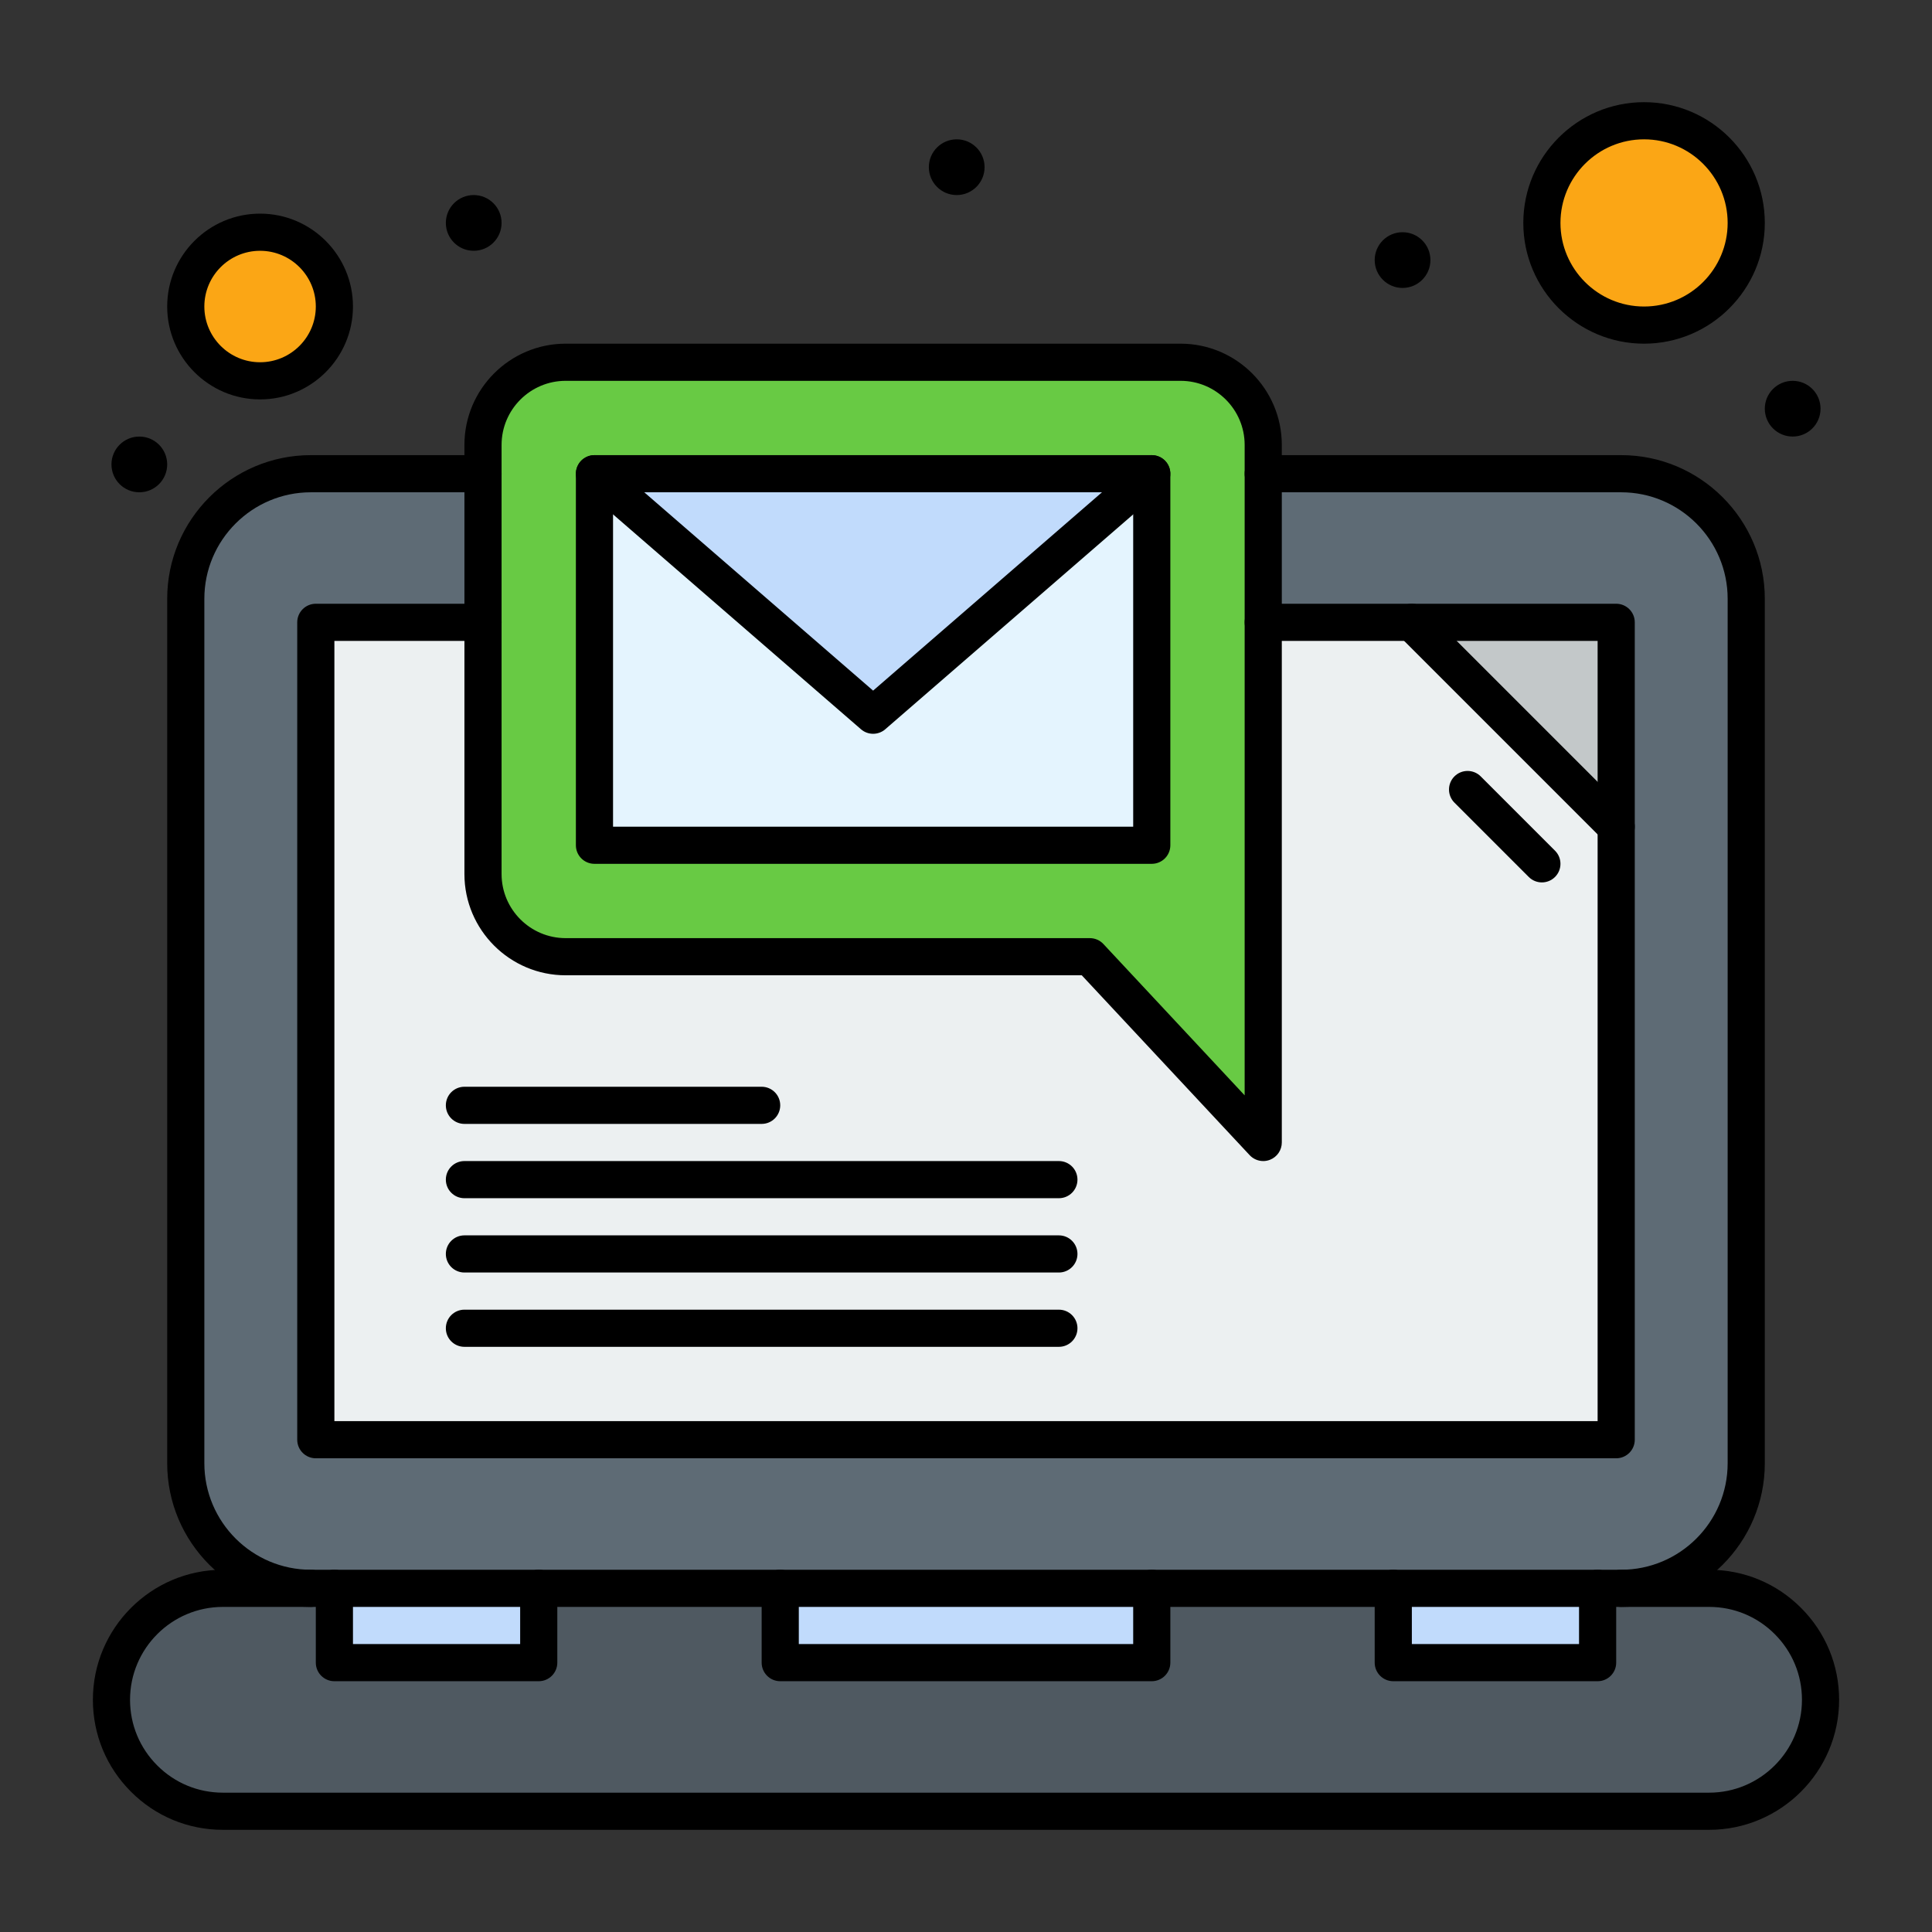 <!-- icon666.com - MILLIONS vector ICONS FREE --><svg enable-background="new 0 0 520 520" viewBox="0 0 520 520" xmlns="http://www.w3.org/2000/svg"><rect x="0" y="0" width="520" height="520" fill="#333333" stroke="none"/><g id="_x31_39_x2C__Computer_x2C__Email_x2C__Laptop_x2C__Notification"><g><path d="m460 427.5c8.29 0 15.79 3.36 21.21 8.79 5.43 5.43 8.79 12.93 8.79 21.21 0 16.57-13.43 30-30 30h-400c-8.29 0-15.79-3.36-21.21-8.79-5.43-5.43-8.79-12.93-8.79-21.21 0-16.57 13.43-30 30-30z" fill="#4f5961"/><path d="m436.33 127.5c-9.343 0-331.298 0-352.66 0-18.6 0-33.67 15.07-33.67 33.67v232.66c0 18.6 15.07 33.67 33.67 33.67h352.66c18.6 0 33.67-15.07 33.67-33.67v-232.66c0-18.6-15.07-33.67-33.67-33.67z" fill="#5e6b75"/><path d="m380 167.5 55 55v165h-350v-220z" fill="#ecf0f1"/><path d="m317.75 97.5h-165.5c-12.29 0-22.25 9.96-22.25 22.25v7.75 40 67.75c0 12.29 9.96 22.25 22.25 22.25h141.08l46.67 50v-50-25-65-40-7.75c0-12.29-9.96-22.25-22.25-22.25z" fill="#68ca44"/><path d="m435 167.5v55l-55-55z" fill="#c3c8c9"/><g fill="#c1dbfc"><path d="m375 427.5h55v20h-55z"/><path d="m210 427.5h100v20h-100z"/><path d="m90 427.5h55v20h-55z"/></g><path d="m70 62.5c11.04 0 20 8.95 20 20s-8.96 20-20 20c-11.05 0-20-8.95-20-20s8.95-20 20-20z" fill="#fba615"/><circle cx="442.5" cy="60" fill="#fba615" r="27.5"/><path d="m310 127.5-75 65-75-65z" fill="#c1dbfc"/><circle cx="482.5" cy="110" r="7.5"/><circle cx="377.5" cy="70" r="7.5"/><path d="m310 127.5v100h-150v-100l75 65z" fill="#e4f4fe"/><circle cx="257.5" cy="45" r="7.5"/><circle cx="127.5" cy="60" r="7.5"/><circle cx="37.5" cy="125" r="7.5"/><path d="m310 452.5h-100c-2.762 0-5-2.238-5-5v-20c0-2.762 2.238-5 5-5 2.761 0 5 2.238 5 5v15h90v-15c0-2.762 2.238-5 5-5 2.761 0 5 2.238 5 5v20c0 2.762-2.239 5-5 5z"/><path d="m460 492.5h-400c-9.356 0-18.146-3.643-24.749-10.258-6.609-6.609-10.251-15.397-10.251-24.742 0-19.299 15.701-35 35-35h23.67c2.761 0 5 2.238 5 5s-2.239 5-5 5h-23.67c-13.785 0-25 11.215-25 25 0 6.674 2.602 12.95 7.325 17.675 4.717 4.724 10.992 7.325 17.675 7.325h400c13.785 0 25-11.215 25-25 0-6.674-2.602-12.951-7.325-17.674-4.717-4.726-10.993-7.326-17.675-7.326h-23.67c-2.762 0-5-2.238-5-5s2.238-5 5-5h23.67c9.356 0 18.146 3.643 24.748 10.258 6.609 6.608 10.252 15.396 10.252 24.742 0 19.299-15.701 35-35 35z"/><path d="m145 452.5h-55c-2.762 0-5-2.238-5-5v-20c0-2.762 2.238-5 5-5 2.761 0 5 2.238 5 5v15h45v-15c0-2.762 2.238-5 5-5 2.761 0 5 2.238 5 5v20c0 2.762-2.239 5-5 5z"/><path d="m430 452.5h-55c-2.762 0-5-2.238-5-5v-20c0-2.762 2.238-5 5-5 2.761 0 5 2.238 5 5v15h45v-15c0-2.762 2.238-5 5-5 2.761 0 5 2.238 5 5v20c0 2.762-2.239 5-5 5z"/><path d="m435 392.5h-350c-2.762 0-5-2.238-5-5v-220c0-2.761 2.238-5 5-5h45c2.761 0 5 2.239 5 5s-2.239 5-5 5h-40v210h340v-210h-90c-2.762 0-5-2.239-5-5s2.238-5 5-5h95c2.761 0 5 2.239 5 5v220c0 2.762-2.239 5-5 5z"/><path d="m436.33 432.5h-352.66c-21.323 0-38.67-17.348-38.67-38.67v-232.66c0-21.323 17.347-38.67 38.67-38.67h46.33c2.761 0 5 2.239 5 5s-2.239 5-5 5h-46.33c-15.809 0-28.67 12.861-28.67 28.67v232.66c0 15.809 12.861 28.67 28.67 28.67h352.66c15.809 0 28.67-12.861 28.67-28.67v-232.66c0-15.809-12.861-28.67-28.67-28.67h-96.33c-2.762 0-5-2.239-5-5s2.238-5 5-5h96.33c21.322 0 38.67 17.347 38.67 38.67v232.66c0 21.322-17.348 38.67-38.67 38.67z"/><path d="m310 232.5h-150c-2.762 0-5-2.239-5-5v-100c0-2.761 2.238-5 5-5 2.761 0 5 2.239 5 5v95h140v-95c0-2.761 2.238-5 5-5 2.761 0 5 2.239 5 5v100c0 2.761-2.239 5-5 5z"/><path d="m235 197.5c-1.168 0-2.335-.407-3.274-1.222l-75-65c-1.578-1.367-2.14-3.57-1.41-5.526s2.597-3.252 4.685-3.252h150c2.087 0 3.955 1.297 4.685 3.252s.167 4.159-1.41 5.526l-75 65c-.941.815-2.109 1.222-3.276 1.222zm-61.597-65 61.597 53.383 61.596-53.383z"/><path d="m340.001 312.5c-1.36 0-2.691-.555-3.656-1.588l-45.188-48.412h-138.907c-15.026 0-27.25-12.224-27.25-27.25v-115.5c0-15.026 12.224-27.25 27.25-27.25h165.5c15.025 0 27.25 12.224 27.25 27.25v187.75c0 2.054-1.256 3.898-3.167 4.651-.595.236-1.217.349-1.832.349zm-187.751-210c-9.512 0-17.25 7.738-17.25 17.25v115.5c0 9.512 7.738 17.25 17.25 17.25h141.08c1.386 0 2.709.575 3.655 1.588l38.015 40.727v-175.065c0-9.512-7.738-17.25-17.25-17.25z"/><path d="m205 302.5h-80c-2.762 0-5-2.238-5-5s2.238-5 5-5h80c2.761 0 5 2.238 5 5s-2.239 5-5 5z"/><path d="m285 322.5h-160c-2.762 0-5-2.238-5-5s2.238-5 5-5h160c2.761 0 5 2.238 5 5s-2.239 5-5 5z"/><path d="m285 342.5h-160c-2.762 0-5-2.238-5-5s2.238-5 5-5h160c2.761 0 5 2.238 5 5s-2.239 5-5 5z"/><path d="m285 362.5h-160c-2.762 0-5-2.238-5-5s2.238-5 5-5h160c2.761 0 5 2.238 5 5s-2.239 5-5 5z"/><path d="m70 107.5c-13.785 0-25-11.215-25-25s11.215-25 25-25 25 11.215 25 25-11.215 25-25 25zm0-40c-8.271 0-15 6.729-15 15s6.729 15 15 15 15-6.729 15-15-6.729-15-15-15z"/><path d="m442.5 92.5c-17.921 0-32.5-14.58-32.5-32.5s14.579-32.5 32.5-32.5c17.92 0 32.5 14.58 32.5 32.5s-14.58 32.5-32.5 32.5zm0-55c-12.407 0-22.5 10.093-22.5 22.5s10.093 22.5 22.5 22.5c12.406 0 22.5-10.093 22.5-22.5s-10.094-22.5-22.5-22.5z"/><path d="m435 227.5c-1.28 0-2.56-.488-3.536-1.464l-55-55c-1.952-1.953-1.952-5.119 0-7.071 1.953-1.952 5.118-1.952 7.071 0l55 55c1.953 1.953 1.953 5.119 0 7.071-.976.976-2.256 1.464-3.535 1.464z"/><path d="m415 237.5c-1.28 0-2.56-.488-3.536-1.464l-20-20c-1.952-1.953-1.952-5.119 0-7.071 1.953-1.952 5.118-1.952 7.071 0l20 20c1.953 1.953 1.953 5.119 0 7.071-.976.976-2.256 1.464-3.535 1.464z"/></g></g></svg>